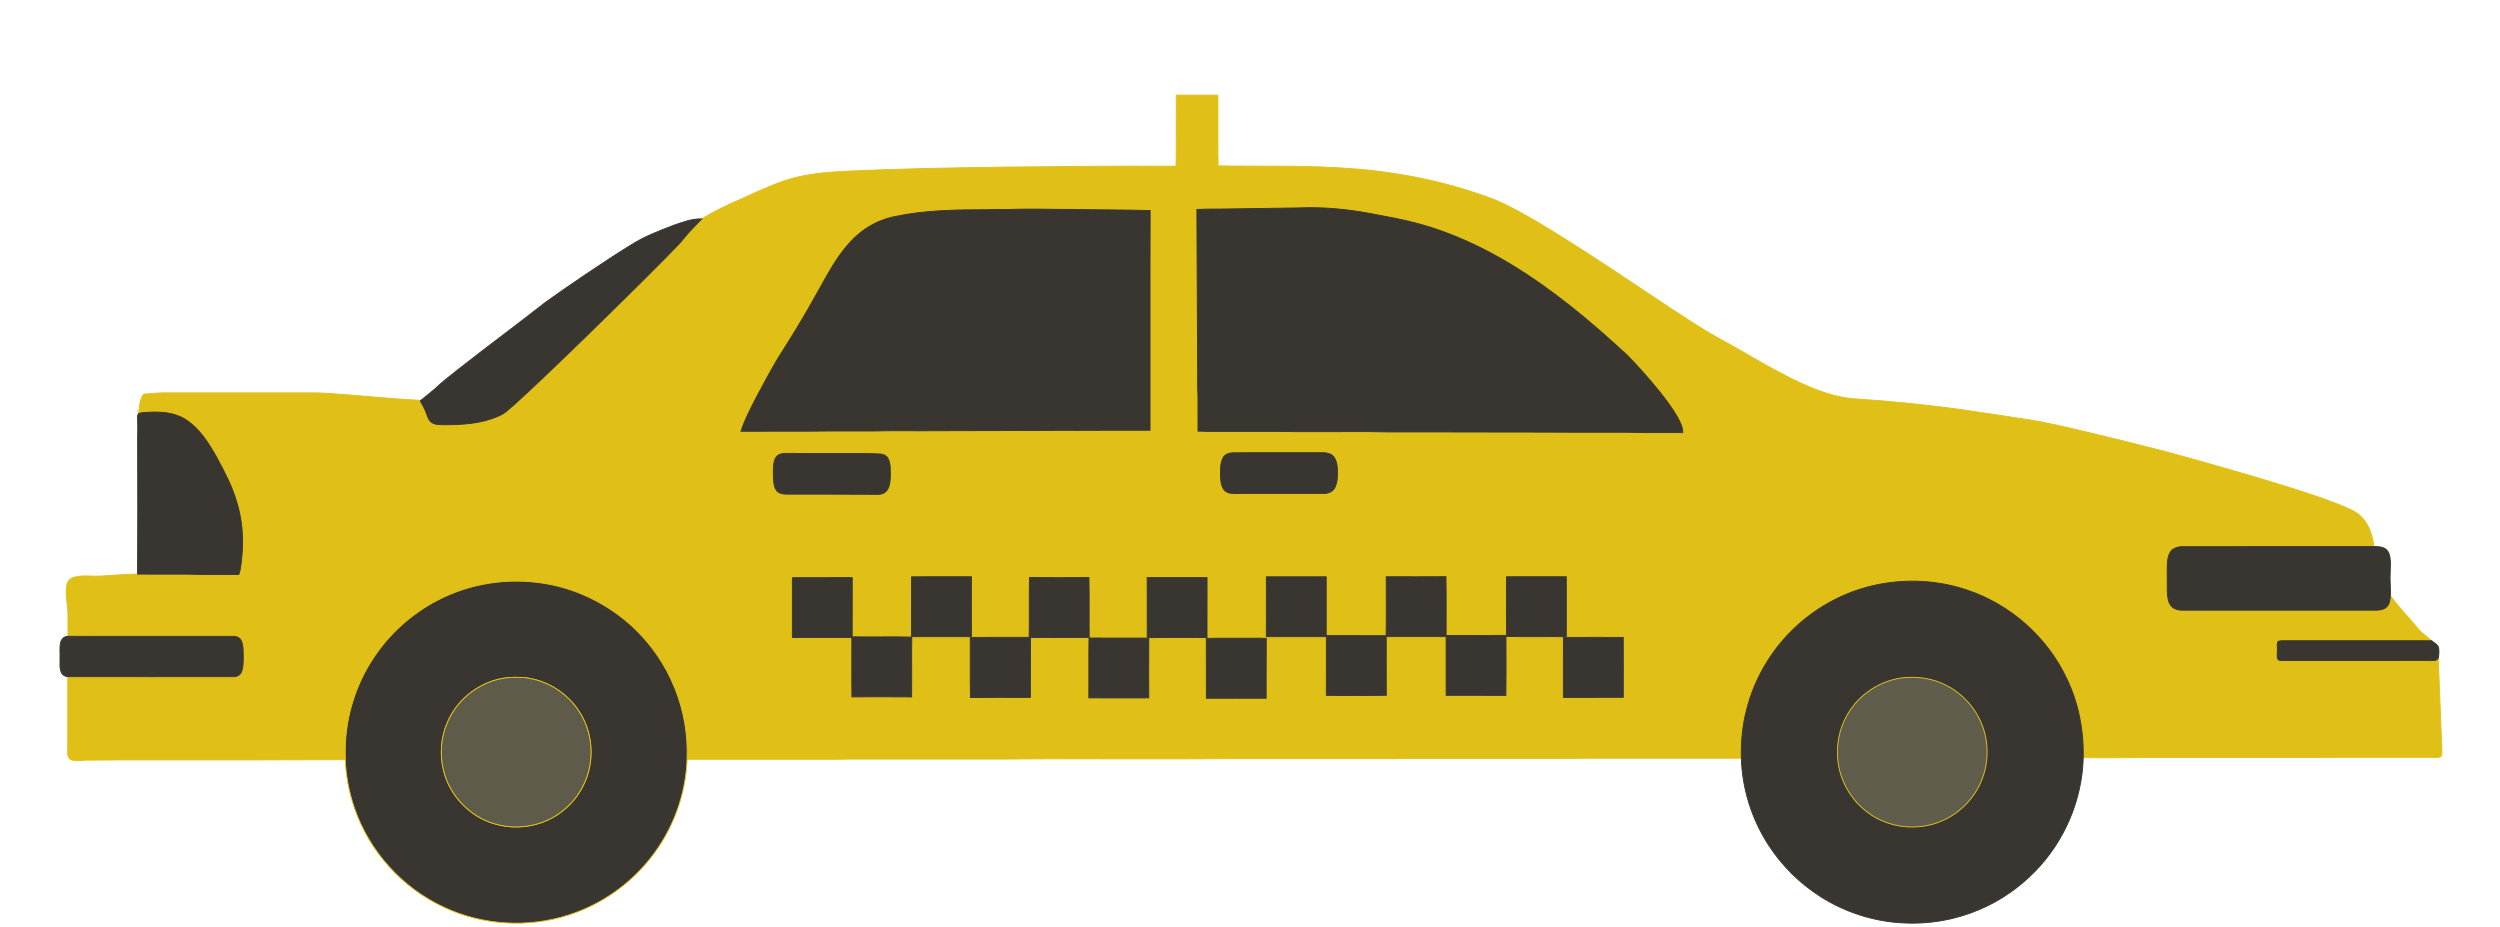 <?xml version="1.0"?>
<svg width="2686.907" height="996.461" xmlns="http://www.w3.org/2000/svg" xmlns:svg="http://www.w3.org/2000/svg" enable-background="new 0 0 2686.907 996.461" version="1.1" xml:space="preserve">
 <g class="layer">
  <title>Layer 1</title>
  <g id="svg_1">
   <path d="m1264.21,102.25c14.92,0.06 29.83,-0.01 44.75,0.01c0.11,25.34 -0.17,50.7 0.16,76.02c49.5,0.87 99.12,-0.95 148.52,3.4c50.98,4.09 101.5,14.89 149.28,33.2c17.72,7.43 34.31,17.23 50.84,26.96c31.83,19.17 62.85,39.68 93.8,60.25c28.76,18.99 57.14,38.62 86.67,56.44c14.08,7.89 28.26,15.62 42.18,23.79c18.63,10.7 37.32,21.34 56.89,30.24c16.48,7.38 33.72,13.73 51.77,15.74c43.27,2.88 86.48,7.07 129.39,13.48c18.58,2.69 37.14,5.57 55.72,8.4c24.72,3.42 48.94,9.64 73.24,15.27c27.67,6.63 55.28,13.47 82.82,20.63c41.53,11.44 82.99,23.17 124.15,35.87c21.11,6.65 42.24,13.32 62.76,21.65c7.25,3.16 15.01,6.04 20.66,11.83c8.6,8.4 11.94,20.49 13.69,32.05c-68.49,0.05 -136.99,0.04 -205.48,0.03c-5.09,-0.03 -10.81,1.52 -13.59,6.12c-2.88,4.9 -3.01,10.8 -3.2,16.32c0.1,8.7 -0.08,17.39 0.07,26.07c0.35,5.25 0.71,11.01 4.22,15.23c3.02,3.59 7.96,4.61 12.45,4.59c68.7,-0.02 137.4,-0.03 206.1,-0.01c4.41,0.07 9.32,-0.24 12.78,-3.35c3.36,-3.04 3.79,-7.84 4.22,-12.08c9.49,12.62 20.47,23.98 30.51,36.15c3.99,4.68 9.36,7.82 13.77,12.06c-50.45,0.06 -100.91,-0.06 -151.36,0.03c-4.27,0.16 -8.58,-0.37 -12.79,0.35c-2.47,1.57 -1.6,4.91 -1.63,7.35c0.39,3.82 -0.72,7.74 0.29,11.49c0.63,2.04 3,2.14 4.81,2.12c52.6,-0.01 105.2,0.08 157.8,0.01c3.45,-0.14 7.88,0.88 10.06,-2.63c1.21,32.21 2.62,64.43 3.8,96.65c0.05,2.45 0.27,4.91 -0.04,7.37c-0.43,2.08 -2.77,2.6 -4.57,2.58c-49.16,0.15 -98.32,-0.17 -147.48,0.24c-55.71,0 -111.43,0 -167.14,0c-22.03,0.34 -44.08,0.21 -66.12,0.22c0.74,-29.26 -5.05,-58.76 -17.8,-85.17c-20.97,-44.46 -60.62,-79.66 -107.3,-95.14c-34.06,-11.43 -71.47,-12.49 -106.18,-3.35c-30.23,8.02 -58.21,24.06 -80.63,45.82c-24.21,23.51 -41.83,53.81 -49.98,86.58c-4.4,16.86 -5.99,34.35 -5.56,51.74c-50.69,0 -101.39,-0.03 -152.08,-0.02c-49.5,0.44 -99.02,0.16 -148.52,0.24c-24.75,0.13 -49.5,-0.25 -74.24,0.24c-52.29,-0.01 -104.59,0.01 -156.88,0c-20.41,-0.19 -40.81,0.33 -61.22,0.24c-52.6,-0.03 -105.21,0.02 -157.81,-0.01c-50.72,0.48 -101.44,0.15 -152.17,0.23c-23.55,0.13 -47.1,-0.23 -70.65,0.24c-53.17,-0.03 -106.33,0 -159.51,-0.01c1.08,-25.93 -3.35,-52.08 -13.03,-76.16c-10.21,-25.61 -26.32,-48.84 -46.69,-67.42c-22.5,-20.36 -49.98,-35.18 -79.43,-42.54c-38.5,-9.45 -80.08,-6.39 -116.56,9.29c-31.43,13.31 -58.91,35.66 -78.49,63.6c-19.34,27.49 -30.93,60.37 -32.89,93.93c-0.45,6.57 -0.34,13.17 -0.26,19.75c-43.72,-0.08 -87.43,0.41 -131.14,0.27c-49.21,0.1 -98.41,-0.22 -147.6,0.23c-5.55,-0.01 -11.61,1.75 -16.77,-0.98c-3.72,-2.76 -2.84,-8.01 -2.77,-12.04c0.12,-25.57 0.01,-51.14 0.05,-76.71c59.39,0.13 118.79,0 178.18,0.01c3.72,0.17 7.42,-2.06 8.69,-5.61c1.88,-5.12 1.6,-10.7 1.7,-16.06c-0.16,-5.6 0.25,-11.47 -2.02,-16.73c-1.57,-3.54 -5.56,-5.22 -9.27,-4.95c-59.03,-0.03 -118.07,-0.06 -177.1,-0.03c0.05,-7.92 0.03,-15.84 0.02,-23.75c-0.18,-10.51 -3.3,-21.07 -1.17,-31.55c0.63,-3.75 3.47,-6.85 7.09,-7.94c9.15,-2.91 18.85,-1.05 28.25,-1.41c13.51,-0.87 27.03,-2.02 40.58,-2.24c17.1,0.2 34.21,0.05 51.32,0.06c19.16,0.7 38.36,0.18 57.53,0.37c2.4,-6.68 2.71,-13.85 3.44,-20.86c1.74,-19.32 -0.03,-38.97 -5.83,-57.52c-4.91,-16.91 -13.27,-32.49 -21.6,-47.91c-8.43,-15.02 -18.07,-30.22 -32.69,-39.92c-12.03,-7.94 -27.05,-8.89 -41.04,-8.1c-3.38,0.23 -6.9,0.08 -10.07,1.49c0.72,-5.78 1.12,-11.72 3.23,-17.21c0.71,-1.82 1.93,-3.95 4.17,-3.96c8.37,-0.61 16.75,-1.44 25.17,-1.18c46.41,0 92.82,0.01 139.24,0c10.52,0.05 21.07,-0.25 31.58,0.52c33.41,2.15 66.69,5.98 100.15,7.51c-0.15,0.22 -0.45,0.66 -0.6,0.87c2.28,3.84 4.47,7.75 6.01,11.96c1.46,3.6 2.33,7.77 5.47,10.38c3.66,3.1 8.77,2.85 13.28,3.04c20.19,-0.06 41.1,-1.07 59.75,-9.62c6.66,-2.72 11.59,-8.14 17.01,-12.66c25.32,-22.95 49.78,-46.82 74.34,-70.57c29.86,-29.2 59.75,-58.36 89.12,-88.07c6.51,-7.07 13.74,-13.52 19.61,-21.16c5.53,-6.75 11.78,-12.88 17.8,-19.18c12.16,-7.57 25.11,-13.77 38.22,-19.53c17.21,-7.67 34.19,-15.99 52.11,-21.9c20.62,-6.8 42.42,-8.61 63.97,-9.77c55.89,-2.63 111.83,-3.62 167.75,-4.45c62.58,-0.71 125.15,-1.22 187.75,-0.97c0.39,-25.44 0.02,-50.92 0.2,-76.39m58.95,122.28c-12.27,0.36 -24.57,-0.17 -36.81,0.62c0.39,56.8 0.33,113.63 0.83,170.43c0.08,10.2 -0.27,20.42 0.34,30.6c-0.08,12.4 -0.03,24.8 0.04,37.2c13.7,0.58 27.42,0.1 41.14,0.25c21.03,0.22 42.08,-0.28 63.11,0.29c26.61,-0.03 53.2,-0.05 79.8,-0.03c26.27,0.66 52.57,0.2 78.86,0.35c47.35,0.26 94.72,-0.01 142.07,0.34c25.37,0.21 50.76,-0.32 76.11,0.35c13.31,-0.03 26.62,-0.07 39.93,0c0.09,-5.95 -2.9,-11.34 -5.6,-16.45c-5.52,-9.68 -12.25,-18.61 -19.16,-27.33c-11.04,-13.61 -22.57,-26.82 -34.88,-39.29c-38.47,-35.69 -78.96,-69.62 -123.88,-96.99c-30.68,-18.61 -63.49,-34.05 -98.11,-43.76c-17.61,-4.97 -35.66,-8.07 -53.59,-11.52c-25.33,-4.7 -51.1,-7.28 -76.86,-6.15c-24.45,0.26 -48.89,0.81 -73.34,1.09m-261.76,0.86c-33.21,0.06 -66.72,0.39 -99.35,7.29c-11.32,2.29 -22.23,6.74 -31.79,13.23c-11.5,7.77 -20.8,18.37 -28.73,29.68c-8.97,12.73 -16.06,26.64 -23.82,40.12c-12.86,23.35 -26.69,46.14 -41.13,68.54c-8.53,14.54 -16.66,29.32 -24.47,44.27c-5.7,11.42 -11.83,22.77 -15.7,34.98c24.27,-0.02 48.54,-0.12 72.81,-0.05c30.01,-0.62 60.04,0.24 90.04,-0.53c41.48,0.3 82.94,-0.28 124.41,-0.17c24.77,0.08 49.54,-0.38 74.3,-0.2c26.02,0.01 52.02,-0.3 78.04,-0.1c0.2,-78.72 -0.21,-157.44 0.13,-236.15c-27.61,-0.85 -55.26,-0.59 -82.88,-1.23c-23.51,0.12 -47.04,-0.88 -70.54,0.06c-7.11,-0.01 -14.23,-0.22 -21.32,0.26m262.8,261.29c-3.78,0.27 -7.8,1.79 -9.67,5.29c-3.28,6.01 -2.68,13.08 -2.74,19.67c0.08,4.92 0.58,10.18 3.44,14.35c2.37,3.35 6.72,4.47 10.64,4.35c32.48,-0.1 64.94,-0.04 97.42,-0.04c4.08,0.04 8.5,-1.63 10.74,-5.21c2.64,-4.28 3.32,-9.48 3.37,-14.42c0.05,-6.64 0.27,-13.97 -3.85,-19.59c-2.99,-3.96 -8.38,-4.57 -12.97,-4.59c-32.13,0.18 -64.27,-0.21 -96.38,0.19m-485.22,1.29c-3.26,0.9 -5.7,3.72 -6.6,6.93c-1.67,6.05 -1.15,12.4 -1.16,18.61c0.34,4.73 0.53,9.95 3.58,13.87c2.67,3.3 7.27,3.71 11.22,3.71c32.48,-0.11 64.95,0.1 97.42,0.2c3.88,0.15 7.97,-1.47 10.14,-4.8c3,-4.66 3.37,-10.42 3.3,-15.81c-0.09,-5.9 0.47,-12.18 -2.32,-17.61c-1.49,-3.07 -4.83,-4.83 -8.11,-5.13c-14.28,-0.81 -28.57,-0.4 -42.85,-0.49c-18.89,0.07 -37.77,-0.08 -56.65,-0.16c-2.67,0 -5.4,-0.14 -7.97,0.68m650.86,131.86c-0.03,21.13 0.28,42.28 -0.08,63.4c-21.46,-0.18 -42.93,-0.04 -64.39,-0.09c-0.06,-21.09 0,-42.18 -0.01,-63.27c-21.44,-0.04 -42.88,-0.03 -64.31,0.02c-0.06,21.44 -0.04,42.89 -0.03,64.34c21.5,0 43.01,0.02 64.52,0c-0.08,21.05 0.11,42.11 -0.07,63.16c21.49,0.11 43,0.23 64.49,-0.07c-0.24,-21.03 0.04,-42.06 -0.08,-63.09c21.45,0 42.91,0 64.36,0c0,21.04 0,42.07 0,63.11c21.41,0.04 42.83,-0.08 64.26,0.07c0.28,-21.14 0.12,-42.28 0.05,-63.43c21.6,0.65 43.25,0.08 64.86,0.29c0.05,-21.47 -0.03,-42.94 -0.01,-64.4c-21.44,0.03 -42.89,-0.04 -64.33,0.02c0.09,21.01 -0.17,42.03 0.1,63.04c-21.65,0.04 -43.29,0.02 -64.93,0.04c-0.12,-21.06 0.25,-42.13 -0.19,-63.18c-21.4,0.18 -42.81,0.09 -64.21,0.04m-510.13,0.06c-0.02,21.47 0,42.94 -0.04,64.41c21.46,-0.07 42.92,-0.08 64.38,-0.07c0,-21.46 -0.11,-42.91 0,-64.37c-21.45,0.05 -42.9,0.07 -64.34,0.03m-128.1,0.97c0,21.43 -0.01,42.86 0,64.29c21.31,0.01 42.62,-0.01 63.92,0c0.12,21.28 -0.25,42.55 0.08,63.82c21.39,-0.1 42.77,-0.12 64.16,0.06c0.31,-21.42 -0.15,-42.86 0.2,-64.28c-21.33,-0.66 -42.74,0.17 -64.09,-0.35c0.16,-21.2 -0.01,-42.4 0.08,-63.61c-21.45,0 -42.9,0.03 -64.35,0.07m254.47,64.15c-21.09,-0.04 -42.18,0.03 -63.27,0.01c0.1,21.55 -0.21,43.1 0.16,64.63c21.48,-0.25 42.96,-0.11 64.45,-0.09c0.07,-21.46 -0.01,-42.92 0.08,-64.38c21.04,0.01 42.08,0.05 63.12,-0.05c-0.25,-21.47 0.25,-42.96 -0.28,-64.41c-21.31,0.16 -42.63,0.18 -63.94,-0.01c-0.4,21.43 0.07,42.88 -0.32,64.3m126.87,-64.19c-0.04,21.49 0.06,42.98 0.02,64.46c21.42,-0.27 42.85,-0.1 64.27,-0.09c0.06,-21.47 0.06,-42.94 0.05,-64.4c-21.45,0.01 -42.89,0.01 -64.34,0.03m447.35,64.26c-0.17,21.49 0.06,42.96 -0.03,64.45c21.46,0.04 42.91,0.01 64.36,-0.04c0.01,-21.48 0.11,-42.96 -0.02,-64.44c-21.44,0.03 -42.88,-0.16 -64.31,0.03m-510.06,64.96c21.48,0.15 42.96,0.1 64.43,0.03c-0.06,-21.32 -0.13,-42.65 0.01,-63.97c-5.46,-0.66 -10.99,-0.15 -16.47,-0.3c-15.94,-0.04 -31.87,0.1 -47.8,-0.15c-0.35,21.46 0.07,42.93 -0.17,64.39m126.21,-63.9c0.19,21.44 -0.05,42.89 0.11,64.34c21.41,-0.13 42.83,0.04 64.26,-0.03c0.13,-21.45 -0.1,-42.9 0.14,-64.34c-8.9,-0.46 -17.82,-0.04 -26.73,-0.19c-12.59,0.1 -25.2,-0.21 -37.78,0.22z" fill="#E0C016" id="svg_2" stroke="#E0C016"/>
   <path d="m1323.16,224.53c24.45,-0.28 48.88,-0.83 73.34,-1.09c25.76,-1.13 51.53,1.45 76.86,6.15c17.94,3.45 35.98,6.55 53.59,11.52c34.62,9.71 67.43,25.15 98.12,43.76c44.91,27.37 85.4,61.3 123.87,96.99c12.31,12.47 23.85,25.68 34.88,39.29c6.92,8.72 13.65,17.65 19.16,27.33c2.7,5.11 5.69,10.5 5.61,16.46c-13.31,-0.08 -26.62,-0.04 -39.93,-0.01c-25.36,-0.67 -50.75,-0.14 -76.11,-0.35c-47.36,-0.35 -94.72,-0.08 -142.08,-0.34c-26.29,-0.15 -52.59,0.31 -78.86,-0.35c-26.6,-0.02 -53.19,0 -79.79,0.03c-21.03,-0.57 -42.09,-0.07 -63.12,-0.28c-13.72,-0.16 -27.44,0.32 -41.14,-0.26c-0.07,-12.4 -0.12,-24.8 -0.03,-37.2c-0.62,-10.18 -0.26,-20.4 -0.35,-30.6c-0.5,-56.8 -0.43,-113.63 -0.83,-170.43c12.24,-0.79 24.54,-0.26 36.81,-0.62z" fill="#393632" id="svg_3" stroke="#393632"/>
   <path d="m1061.4,225.39c7.09,-0.48 14.21,-0.27 21.32,-0.26c23.5,-0.95 47.03,0.06 70.54,-0.06c27.62,0.64 55.27,0.38 82.88,1.23c-0.34,78.71 0.07,157.43 -0.13,236.15c-26.02,-0.2 -52.02,0.11 -78.04,0.1c-24.76,-0.19 -49.53,0.28 -74.3,0.19c-41.47,-0.1 -82.93,0.48 -124.41,0.18c-30,0.77 -60.03,-0.09 -90.04,0.53c-24.27,-0.08 -48.54,0.03 -72.81,0.04c3.87,-12.2 9.99,-23.55 15.7,-34.97c7.81,-14.95 15.94,-29.73 24.47,-44.27c14.44,-22.4 28.27,-45.19 41.13,-68.54c7.76,-13.48 14.85,-27.39 23.82,-40.13c7.93,-11.3 17.23,-21.9 28.73,-29.67c9.56,-6.5 20.47,-10.94 31.79,-13.24c32.63,-6.89 66.14,-7.22 99.35,-7.28z" fill="#393632" id="svg_4" stroke="#393632"/>
   <path d="m724.35,242.01c9.66,-3.22 19.51,-7.15 29.86,-6.74c-6.02,6.3 -12.27,12.42 -17.8,19.17c-5.86,7.65 -13.1,14.09 -19.61,21.16c-29.37,29.71 -59.26,58.88 -89.11,88.08c-24.56,23.74 -49.03,47.61 -74.34,70.57c-5.42,4.52 -10.36,9.94 -17.02,12.66c-18.64,8.55 -39.55,9.56 -59.74,9.61c-4.51,-0.18 -9.63,0.06 -13.28,-3.04c-3.15,-2.61 -4.01,-6.78 -5.48,-10.38c-1.54,-4.2 -3.72,-8.12 -6.01,-11.95c0.15,-0.22 0.45,-0.66 0.6,-0.87c4.91,-4.21 10.12,-8.07 15.02,-12.3c7.94,-7.67 16.77,-14.33 25.39,-21.21c31.01,-24.36 62.76,-47.76 93.78,-72.1c14.27,-10.29 28.83,-20.19 43.41,-30.05c15.78,-10.54 31.54,-21.15 47.73,-31.07c14.48,-9.25 30.64,-15.4 46.6,-21.54z" fill="#393632" id="svg_5" stroke="#393632"/>
   <path d="m158.96,443.1c13.98,-0.79 29,0.17 41.03,8.11c14.62,9.7 24.26,24.9 32.69,39.92c8.33,15.41 16.69,31 21.6,47.91c5.8,18.55 7.57,38.2 5.83,57.52c-0.73,7.01 -1.04,14.17 -3.44,20.86c-19.17,-0.2 -38.37,0.33 -57.53,-0.38c-17.11,0 -34.22,0.14 -51.32,-0.05c0.32,-45.96 0.3,-91.94 0.1,-137.9c-0.16,-9.91 0.45,-19.83 -0.08,-29.72c-0.06,-1.64 -0.08,-3.45 1.04,-4.77c3.17,-1.41 6.69,-1.26 10.08,-1.5z" fill="#393632" id="svg_6" stroke="#393632"/>
   <path d="m1324.2,486.68c32.11,-0.4 64.25,-0.01 96.38,-0.19c4.59,0.02 9.98,0.63 12.98,4.59c4.11,5.62 3.89,12.95 3.84,19.59c-0.05,4.94 -0.72,10.14 -3.37,14.42c-2.24,3.58 -6.65,5.25 -10.74,5.21c-32.48,0 -64.94,-0.06 -97.42,0.03c-3.92,0.12 -8.27,-0.99 -10.64,-4.34c-2.86,-4.17 -3.36,-9.43 -3.44,-14.35c0.06,-6.59 -0.54,-13.66 2.74,-19.67c1.87,-3.5 5.89,-5.02 9.67,-5.29z" fill="#393632" id="svg_7" stroke="#393632"/>
   <path d="m838.98,487.97c2.57,-0.82 5.3,-0.68 7.97,-0.68c18.88,0.08 37.76,0.24 56.65,0.16c14.28,0.1 28.57,-0.31 42.85,0.49c3.29,0.3 6.62,2.06 8.11,5.13c2.8,5.43 2.23,11.71 2.32,17.62c0.07,5.38 -0.3,11.14 -3.3,15.8c-2.17,3.33 -6.26,4.95 -10.14,4.8c-32.48,-0.1 -64.94,-0.3 -97.42,-0.19c-3.95,0 -8.55,-0.42 -11.22,-3.72c-3.06,-3.91 -3.24,-9.14 -3.58,-13.87c0,-6.21 -0.52,-12.56 1.16,-18.61c0.9,-3.21 3.34,-6.03 6.6,-6.93z" fill="#393632" id="svg_8" stroke="#393632"/>
   <path d="m2332.43,593.63c2.78,-4.6 8.5,-6.15 13.59,-6.12c68.49,0.01 136.99,0.02 205.48,-0.03c4.72,-0.1 10.18,0.08 13.72,3.7c3.57,3.76 3.69,9.29 3.97,14.16c-0.01,7.41 -0.76,14.83 -0.25,22.24c-0.07,4.28 0.52,8.56 0.13,12.82c-0.43,4.24 -0.86,9.04 -4.21,12.08c-3.47,3.11 -8.38,3.42 -12.79,3.35c-68.7,-0.02 -137.4,-0.01 -206.1,0.01c-4.49,0.02 -9.43,-1 -12.44,-4.59c-3.52,-4.22 -3.88,-9.98 -4.23,-15.23c-0.15,-8.68 0.03,-17.37 -0.07,-26.07c0.19,-5.52 0.32,-11.41 3.2,-16.32z" fill="#393632" id="svg_9" stroke="#393632"/>
   <path d="m1489.84,619.83c21.4,0.05 42.81,0.14 64.21,-0.04c0.44,21.05 0.07,42.12 0.19,63.18c21.64,-0.02 43.28,0 64.92,-0.04c-0.27,-21.01 -0.01,-42.03 -0.09,-63.04c21.44,-0.06 42.89,0.01 64.33,-0.02c-0.03,21.46 0.06,42.93 0.01,64.4c-21.62,-0.21 -43.26,0.36 -64.86,-0.29c0.06,21.15 0.23,42.29 -0.06,63.44c-21.42,-0.16 -42.84,-0.04 -64.25,-0.08c0,-21.04 0,-42.07 0,-63.11c-21.45,0 -42.91,0 -64.36,0c0.12,21.03 -0.16,42.06 0.08,63.09c-21.49,0.3 -43,0.18 -64.49,0.07c0.17,-21.05 -0.01,-42.1 0.06,-63.16c-21.5,0.02 -43.01,0 -64.51,0c-0.01,-21.45 -0.03,-42.89 0.02,-64.34c21.44,-0.05 42.88,-0.06 64.32,-0.01c0.01,21.08 -0.05,42.17 0.01,63.26c21.45,0.05 42.92,-0.09 64.38,0.09c0.37,-21.12 0.06,-42.27 0.09,-63.4z" fill="#393632" id="svg_10" stroke="#393632"/>
   <path d="m979.71,619.89c21.44,0.04 42.89,0.02 64.34,-0.02c-0.11,21.45 0,42.9 0,64.36c-21.46,-0.01 -42.92,0 -64.38,0.07c0.04,-21.47 0.02,-42.94 0.04,-64.41z" fill="#393632" id="svg_11" stroke="#393632"/>
   <path d="m851.61,620.86c21.45,-0.04 42.9,-0.07 64.35,-0.07c-0.1,21.21 0.08,42.41 -0.08,63.61c21.35,0.52 42.75,-0.31 64.08,0.34c-0.34,21.43 0.12,42.87 -0.19,64.29c-21.39,-0.19 -42.77,-0.16 -64.16,-0.06c-0.33,-21.27 0.04,-42.54 -0.08,-63.82c-21.3,-0.01 -42.61,0.01 -63.92,0c-0.01,-21.43 0,-42.86 0,-64.29z" fill="#393632" id="svg_12" stroke="#393632"/>
   <path d="m1106.08,685.01c0.39,-21.42 -0.08,-42.87 0.32,-64.3c21.31,0.19 42.63,0.17 63.94,0.01c0.53,21.45 0.03,42.94 0.28,64.41c-21.04,0.1 -42.08,0.06 -63.12,0.05c-0.09,21.46 -0.01,42.92 -0.08,64.38c-21.49,-0.02 -42.97,-0.16 -64.45,0.09c-0.37,-21.53 -0.06,-43.08 -0.16,-64.63c21.09,0.02 42.18,-0.05 63.27,-0.01z" fill="#393632" id="svg_13" stroke="#393632"/>
   <path d="m1232.95,620.82c21.45,-0.02 42.89,-0.02 64.34,-0.04c0.01,21.47 0.01,42.94 -0.05,64.41c-21.42,-0.01 -42.85,-0.19 -64.27,0.09c0.03,-21.48 -0.06,-42.97 -0.02,-64.46z" fill="#393632" id="svg_14" stroke="#393632"/>
   <path d="m482.74,639.19c36.48,-15.68 78.06,-18.74 116.56,-9.29c29.45,7.36 56.93,22.18 79.43,42.55c20.37,18.57 36.48,41.8 46.69,67.41c9.68,24.09 14.11,50.23 13.03,76.17c-1.36,38.43 -15.44,76.25 -39.38,106.33c-22.37,28.43 -53.35,49.99 -87.81,61.03c-43.44,14.09 -92.15,11.24 -133.57,-8.05c-45.06,-20.6 -80.92,-60.26 -96.85,-107.18c-5.73,-16.64 -9,-34.11 -9.74,-51.69c-0.09,-6.58 -0.19,-13.18 0.26,-19.75c1.96,-33.56 13.55,-66.44 32.89,-93.93c19.58,-27.94 47.06,-50.29 78.49,-63.6m62.06,89.23c-27.34,3.2 -52.31,21.6 -63.38,46.8c-7.66,16.68 -9.05,36.02 -4.48,53.76c6.78,26.29 27.8,48.42 53.86,56.21c16.56,5.13 34.81,4.75 51.13,-1.06c19.5,-6.91 36.15,-21.63 45.09,-40.3c12.77,-25.52 10.52,-57.92 -6,-81.24c-10.81,-15.77 -27.42,-27.44 -45.93,-32.19c-9.84,-2.68 -20.19,-2.88 -30.29,-1.98z" fill="#393632" id="svg_15" stroke="#e0c016"/>
   <path d="m2007.7,630.74c34.71,-9.15 72.12,-8.09 106.18,3.35c46.68,15.47 86.33,50.67 107.3,95.13c12.75,26.41 18.54,55.92 17.8,85.17c-1.21,45.31 -20.18,89.74 -51.86,122.12c-16.9,17.34 -37.18,31.42 -59.47,40.9c-26.15,11.27 -54.99,16.2 -83.39,14.45c-30.64,-1.69 -60.78,-11.35 -86.75,-27.7c-22.99,-14.43 -42.73,-34.01 -57.33,-56.89c-17.61,-27.48 -27.69,-59.77 -28.65,-92.39c-0.43,-17.4 1.16,-34.89 5.56,-51.75c8.15,-32.77 25.77,-63.07 49.98,-86.58c22.42,-21.76 50.4,-37.8 80.63,-45.81m38.73,97.54c-23.81,2.51 -46.07,16.25 -58.92,36.46c-8.56,13.21 -13.04,29.04 -12.64,44.78c-0.06,25.98 13.77,51.38 35.41,65.71c15.52,10.64 34.91,15.18 53.57,13.17c24.3,-2.4 47.06,-16.78 59.75,-37.64c15.01,-23.62 16.07,-55.21 2.93,-79.89c-7.76,-14.76 -20.19,-27 -35.1,-34.45c-13.79,-7.15 -29.64,-9.49 -45,-8.14z" fill="#393632" id="svg_16" stroke="#393632"/>
   <path d="m65.1,690.83c0.68,-3.8 3.95,-7.07 7.95,-6.96c59.03,-0.02 118.07,0 177.1,0.03c3.71,-0.27 7.7,1.41 9.27,4.96c2.27,5.25 1.86,11.13 2.02,16.72c-0.1,5.37 0.18,10.95 -1.7,16.07c-1.27,3.55 -4.97,5.77 -8.69,5.61c-59.39,-0.01 -118.79,0.12 -178.18,-0.01c-2.93,-0.08 -5.75,-1.82 -6.93,-4.53c-2.17,-4.8 -1.24,-10.18 -1.43,-15.28c0.23,-5.52 -0.57,-11.17 0.59,-16.61z" fill="#393632" id="svg_17" stroke="#393632"/>
   <path d="m1680.3,685.08c21.43,-0.19 42.87,0 64.31,-0.03c0.13,21.48 0.03,42.96 0.02,64.43c-21.45,0.06 -42.9,0.09 -64.36,0.05c0.09,-21.49 -0.14,-42.96 0.03,-64.45z" fill="#393632" id="svg_18" stroke="#393632"/>
   <path d="m1170.24,750.04c0.24,-21.46 -0.18,-42.93 0.17,-64.39c15.93,0.25 31.86,0.11 47.8,0.15c5.48,0.15 11.01,-0.36 16.47,0.3c-0.14,21.32 -0.07,42.65 -0.01,63.97c-21.47,0.07 -42.95,0.12 -64.43,-0.03z" fill="#393632" id="svg_19" stroke="#393632"/>
   <path d="m1296.45,686.14c12.58,-0.43 25.19,-0.12 37.78,-0.22c8.91,0.15 17.83,-0.27 26.73,0.19c-0.24,21.44 -0.01,42.89 -0.14,64.34c-21.43,0.07 -42.85,-0.1 -64.26,0.03c-0.16,-21.45 0.08,-42.9 -0.11,-64.34z" fill="#393632" id="svg_20" stroke="#393632"/>
   <path d="m2449.2,689c4.21,-0.73 8.53,-0.2 12.79,-0.36c50.45,-0.09 100.91,0.03 151.36,-0.02c2.77,2.25 6.56,3.96 7.63,7.68c0.45,3.65 0.39,7.42 -0.45,11.03c-2.17,3.52 -6.61,2.49 -10.05,2.63c-52.61,0.07 -105.21,-0.02 -157.81,-0.01c-1.81,0.02 -4.18,-0.08 -4.81,-2.12c-1,-3.75 0.1,-7.67 -0.29,-11.49c0.03,-2.43 -0.83,-5.77 1.63,-7.34z" fill="#393632" id="svg_21" stroke="#393632"/>
   <path d="m544.8,728.42c10.1,-0.9 20.45,-0.7 30.29,1.98c18.51,4.75 35.12,16.42 45.93,32.19c16.52,23.32 18.77,55.72 6,81.24c-8.94,18.67 -25.59,33.39 -45.09,40.3c-16.32,5.81 -34.57,6.19 -51.13,1.06c-26.06,-7.79 -47.08,-29.92 -53.86,-56.21c-4.57,-17.74 -3.19,-37.08 4.48,-53.77c11.07,-25.2 36.04,-43.59 63.38,-46.79z" fill="#5e5b4a" id="svg_22" stroke="#E0C016"/>
   <path d="m2046.43,728.28c15.36,-1.35 31.21,0.99 45,8.14c14.92,7.45 27.34,19.69 35.1,34.45c13.14,24.68 12.08,56.27 -2.93,79.89c-12.69,20.86 -35.45,35.24 -59.75,37.64c-18.66,2.01 -38.05,-2.53 -53.57,-13.17c-21.64,-14.34 -35.47,-39.73 -35.41,-65.71c-0.4,-15.74 4.08,-31.57 12.64,-44.78c12.85,-20.21 35.11,-33.95 58.92,-36.46z" fill="#605d4d" id="svg_23" stroke="#E0C016"/>
  </g>
 </g>
</svg>